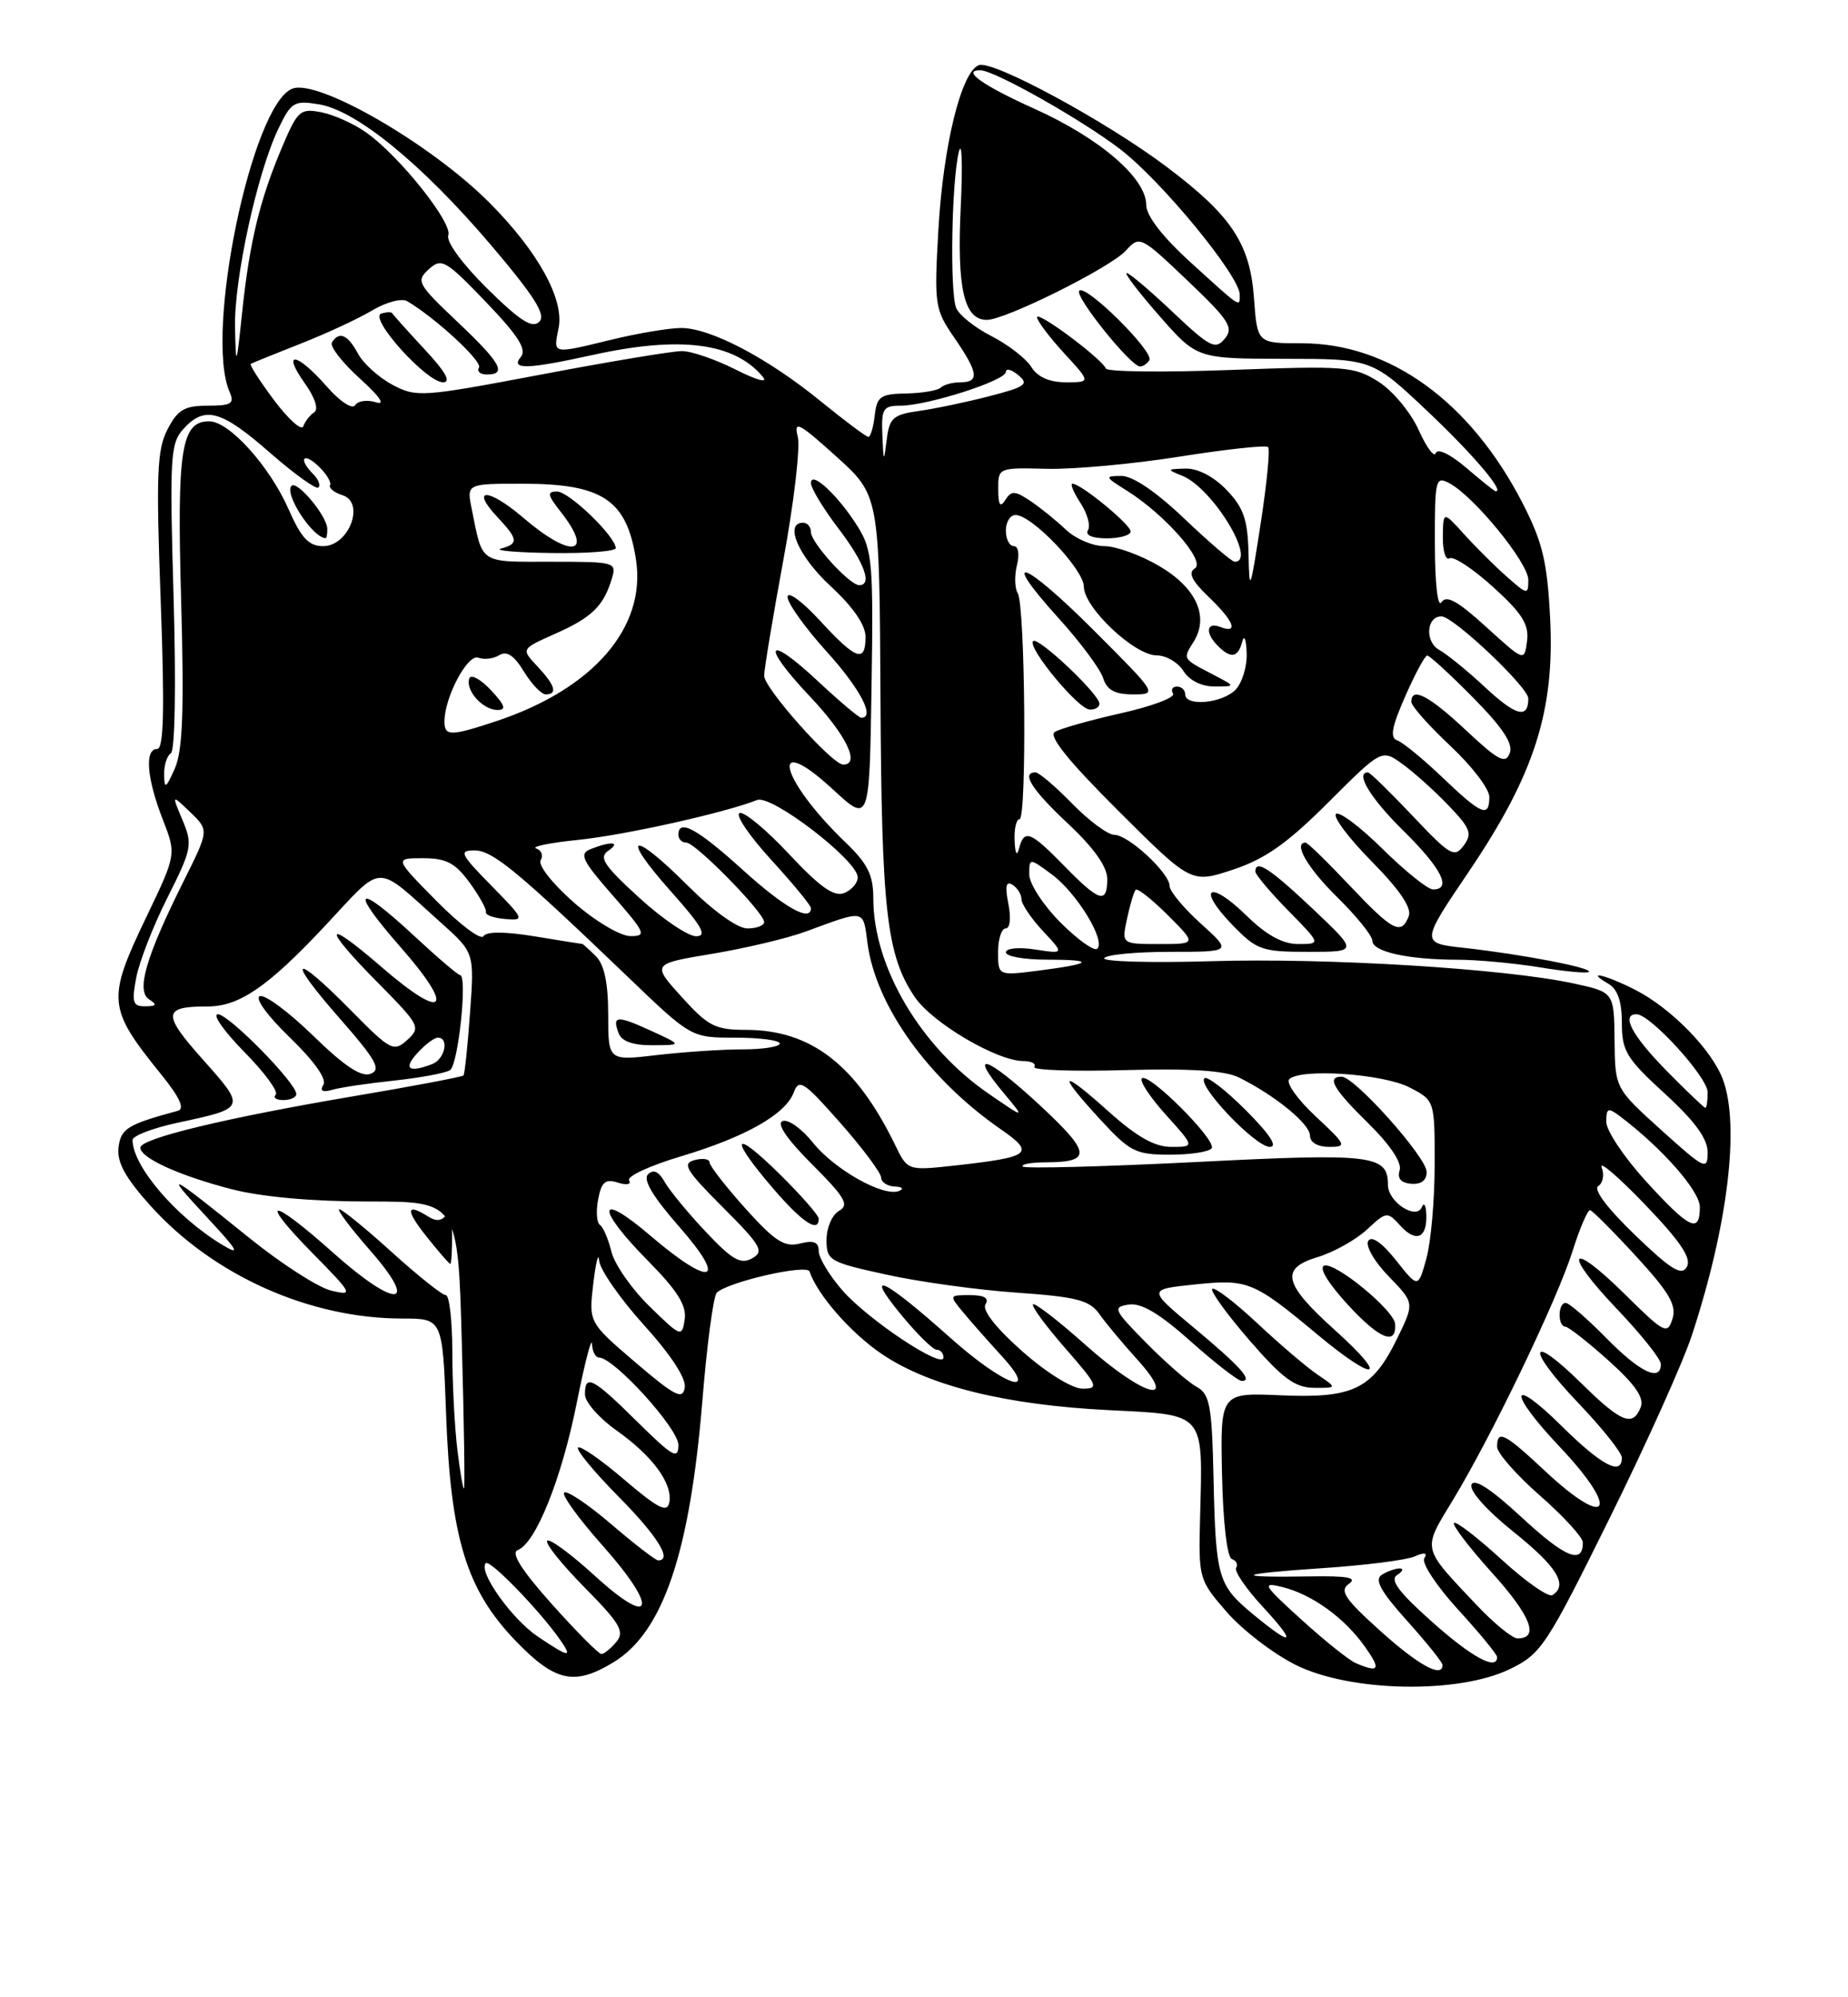 <?xml version="1.0" encoding="UTF-8" standalone="no"?>
<!DOCTYPE svg PUBLIC "-//W3C//DTD SVG 1.1//EN" "http://www.w3.org/Graphics/SVG/1.1/DTD/svg11.dtd" >
<svg xmlns="http://www.w3.org/2000/svg" xmlns:xlink="http://www.w3.org/1999/xlink" version="1.1" viewBox="0 0 237 256">
 <g >
 <path fill="currentColor"
d=" M 193.62 213.94 C 197.65 211.99 198.30 211.01 206.38 194.69 C 211.06 185.24 215.83 174.64 216.98 171.14 C 221.60 157.09 223.16 144.20 220.94 138.32 C 219.52 134.55 214.35 129.26 209.79 126.91 C 205.95 124.94 203.15 124.28 206.25 126.08 C 207.46 126.78 208.00 128.35 208.00 131.12 C 208.00 134.72 208.58 135.67 213.50 140.17 C 217.36 143.70 219.00 145.95 219.00 147.70 C 219.00 150.05 218.64 149.88 213.06 144.85 C 207.13 139.50 207.13 139.50 207.06 133.33 C 207.00 127.17 207.00 127.17 201.76 126.04 C 192.91 124.14 170.23 122.75 155.31 123.20 C 147.50 123.43 141.34 123.25 141.62 122.81 C 141.89 122.36 145.69 122.00 150.06 122.00 C 158.01 122.00 158.01 122.00 154.00 118.38 C 151.80 116.39 150.00 114.23 150.00 113.57 C 150.00 111.90 144.71 107.00 142.90 107.00 C 142.08 107.00 139.65 105.20 137.50 103.00 C 135.35 100.80 133.24 99.00 132.80 99.00 C 130.91 99.00 132.33 101.23 137.00 105.60 C 140.27 108.66 142.00 111.09 142.00 112.64 C 142.00 115.91 141.01 115.62 136.50 111.00 C 132.13 106.53 131.35 106.23 130.69 108.75 C 130.41 109.83 130.19 109.44 130.12 107.75 C 130.05 106.24 130.34 105.00 130.75 105.00 C 131.70 105.00 131.48 77.59 130.52 76.03 C 130.13 75.40 130.09 73.79 130.42 72.44 C 130.77 71.05 130.60 70.00 130.02 70.00 C 129.46 70.00 129.00 69.10 129.00 68.00 C 129.00 66.90 129.56 66.00 130.25 66.01 C 132.36 66.02 139.00 73.00 139.00 75.19 C 139.00 77.87 145.49 84.00 148.33 84.00 C 149.53 84.00 151.08 84.90 151.77 86.00 C 152.53 87.21 154.10 88.00 155.76 87.99 C 158.50 87.99 158.50 87.99 155.53 86.44 C 151.62 84.40 151.67 84.49 153.08 82.25 C 155.10 79.01 153.42 75.33 148.65 72.54 C 146.27 71.14 143.11 70.00 141.62 70.00 C 140.13 70.00 137.92 69.05 136.71 67.90 C 135.49 66.74 133.45 65.09 132.16 64.22 C 130.16 62.88 129.70 62.86 128.93 64.08 C 128.27 65.12 128.03 64.75 128.02 62.72 C 128.00 59.95 128.04 59.93 134.25 60.09 C 137.69 60.17 145.37 59.47 151.32 58.52 C 157.27 57.58 162.36 57.03 162.63 57.30 C 162.90 57.56 162.47 61.99 161.67 67.14 C 160.34 75.80 160.22 76.09 160.12 71.05 C 160.02 66.60 159.51 65.10 157.31 62.80 C 155.68 61.10 153.62 60.02 152.06 60.06 C 149.62 60.12 149.60 60.17 151.64 60.99 C 155.52 62.56 161.26 72.00 158.34 72.00 C 157.98 72.00 155.09 69.52 151.91 66.50 C 148.31 63.06 145.28 61.00 143.82 61.00 C 141.63 61.01 141.67 61.11 144.50 62.88 C 149.41 65.95 154.68 71.96 153.24 72.85 C 152.34 73.41 152.84 74.43 155.00 76.50 C 158.25 79.61 158.90 81.28 156.50 80.36 C 154.70 79.67 154.52 81.12 156.20 82.80 C 157.86 84.46 158.77 84.30 159.31 82.25 C 159.56 81.29 159.82 81.93 159.88 83.68 C 159.95 85.43 159.29 87.56 158.43 88.43 C 156.69 90.16 152.00 90.58 152.00 89.00 C 152.00 88.45 151.52 88.00 150.94 88.00 C 150.36 88.00 150.13 88.41 150.44 88.90 C 150.74 89.40 147.73 90.53 143.75 91.42 C 139.76 92.32 135.95 93.39 135.27 93.82 C 134.44 94.34 137.03 97.56 143.41 103.91 C 152.77 113.24 152.77 113.24 158.14 111.46 C 162.25 110.10 165.10 108.09 170.35 102.85 C 177.20 96.01 177.20 96.01 179.85 97.92 C 181.31 98.97 183.96 101.35 185.75 103.22 C 188.57 106.15 188.84 106.84 187.72 108.37 C 186.53 109.99 185.98 109.67 181.16 104.57 C 178.26 101.51 175.69 99.00 175.44 99.00 C 173.74 99.00 175.76 102.33 180.00 106.50 C 184.88 111.31 186.24 114.00 183.78 114.00 C 183.11 114.00 180.20 111.66 177.31 108.81 C 174.41 105.95 171.73 103.94 171.33 104.33 C 170.94 104.73 173.02 107.48 175.95 110.45 C 179.50 114.04 181.07 116.37 180.67 117.42 C 179.71 119.92 178.63 119.36 173.09 113.50 C 170.23 110.47 167.69 108.00 167.44 108.00 C 165.80 108.00 167.68 111.25 171.50 115.00 C 173.97 117.43 176.00 119.94 176.00 120.58 C 176.00 121.98 180.55 123.00 186.88 123.01 C 189.42 123.01 194.17 123.45 197.44 123.98 C 200.70 124.52 203.55 124.78 203.77 124.57 C 204.27 124.06 195.16 122.31 187.83 121.50 C 182.17 120.88 182.17 120.88 188.39 111.69 C 196.78 99.29 199.40 91.11 198.80 79.26 C 198.43 71.97 197.83 69.49 195.27 64.50 C 188.57 51.48 178.24 44.00 166.96 44.00 C 161.24 44.00 161.24 44.00 160.82 38.23 C 160.32 31.23 157.93 27.63 149.64 21.40 C 141.88 15.55 127.31 7.67 125.53 8.35 C 123.27 9.22 120.96 18.66 120.34 29.50 C 119.80 39.10 119.88 39.65 122.39 43.29 C 125.48 47.78 125.64 49.00 123.17 49.00 C 122.16 49.00 121.03 49.31 120.65 49.68 C 120.28 50.05 118.29 50.39 116.24 50.43 C 112.92 50.49 112.46 50.81 112.18 53.25 C 112.01 54.76 111.64 56.00 111.37 56.00 C 111.09 56.00 108.34 53.94 105.24 51.42 C 98.39 45.84 91.02 41.99 87.28 42.04 C 85.75 42.06 81.80 42.72 78.50 43.52 C 70.69 45.41 70.96 45.46 71.64 42.04 C 72.38 38.37 69.01 32.26 62.81 26.02 C 55.36 18.52 40.81 10.09 37.50 11.36 C 32.29 13.36 26.18 42.82 29.45 50.25 C 30.10 51.73 29.67 52.00 26.63 52.00 C 23.65 52.00 22.79 52.51 21.48 55.04 C 20.13 57.64 20.01 60.82 20.61 77.04 C 21.12 91.08 21.00 96.00 20.15 96.00 C 18.52 96.00 18.82 99.75 20.86 105.00 C 22.62 109.50 22.62 109.50 18.81 117.45 C 13.67 128.16 13.77 129.18 20.70 137.75 C 23.04 140.64 23.72 142.12 22.82 142.37 C 16.30 144.14 15.49 144.65 15.20 147.10 C 14.98 148.98 16.09 150.99 19.34 154.59 C 27.38 163.49 39.72 169.00 51.59 169.00 C 56.76 169.00 56.76 169.00 57.21 181.25 C 57.78 197.09 59.82 203.75 66.07 210.25 C 71.18 215.57 73.66 216.12 78.71 213.04 C 85.04 209.17 88.48 199.03 90.08 179.50 C 90.66 172.35 91.49 166.14 91.92 165.70 C 93.27 164.32 103.48 161.98 103.82 162.97 C 104.85 166.00 109.17 170.92 113.17 173.60 C 119.22 177.67 129.02 180.08 142.18 180.74 C 154.68 181.37 154.26 180.89 153.91 194.38 C 153.70 202.34 153.74 202.49 157.33 206.62 C 159.33 208.92 163.32 211.98 166.18 213.40 C 173.16 216.88 186.99 217.15 193.62 213.94 Z  M 168.37 116.50 C 162.86 111.30 161.00 110.09 161.00 111.71 C 161.00 112.10 162.89 114.35 165.21 116.71 C 169.42 121.00 169.42 121.00 166.50 121.00 C 164.49 121.00 162.41 119.86 159.81 117.31 C 155.07 112.69 153.43 113.78 158.01 118.51 C 161.18 121.78 161.80 122.00 167.79 122.00 C 174.18 122.00 174.18 122.00 168.37 116.50 Z  M 141.00 90.20 C 141.00 88.99 133.12 81.55 132.49 82.17 C 131.71 82.96 138.26 90.89 139.75 90.95 C 140.44 90.98 141.00 90.64 141.00 90.20 Z  M 140.28 80.80 C 131.21 71.72 127.98 70.65 135.83 79.31 C 138.56 82.33 141.10 85.75 141.47 86.90 C 141.96 88.45 142.96 89.00 145.31 89.00 C 148.47 89.00 148.44 88.96 140.28 80.80 Z  M 145.00 68.12 C 145.00 67.23 138.63 62.00 137.54 62.00 C 137.22 62.00 137.68 63.11 138.56 64.46 C 139.45 65.81 139.88 67.38 139.53 67.96 C 139.13 68.59 140.07 69.00 141.94 69.00 C 143.62 69.00 145.00 68.60 145.00 68.12 Z  M 173.90 213.18 C 173.02 212.81 169.87 210.29 166.90 207.59 C 161.97 203.12 161.76 202.75 164.44 203.41 C 168.25 204.35 172.38 207.32 175.03 211.04 C 177.14 214.00 176.90 214.45 173.90 213.18 Z  M 177.00 209.02 C 172.43 204.91 171.75 203.88 173.00 203.00 C 174.12 202.21 172.84 201.97 168.00 202.05 C 157.83 202.22 158.53 201.73 169.50 201.00 C 175.00 200.64 180.36 199.96 181.41 199.50 C 182.71 198.93 183.11 199.01 182.66 199.74 C 182.29 200.34 184.24 203.29 186.99 206.30 C 189.75 209.32 192.00 212.05 192.00 212.39 C 192.00 214.18 188.76 212.43 183.63 207.85 C 179.37 204.06 178.20 202.49 179.18 201.87 C 179.90 201.41 180.05 201.03 179.50 201.03 C 178.95 201.03 177.92 201.40 177.20 201.85 C 176.24 202.47 177.07 203.98 180.45 207.74 C 182.95 210.52 185.00 213.07 185.00 213.40 C 185.00 215.14 181.91 213.44 177.00 209.02 Z  M 68.95 209.75 C 65.61 207.49 61.28 201.39 62.30 200.36 C 62.82 199.84 69.11 206.31 71.81 210.14 C 73.50 212.55 73.01 212.48 68.95 209.75 Z  M 70.77 205.60 C 66.86 201.22 65.48 199.03 66.40 198.68 C 68.71 197.79 72.02 189.55 73.96 179.84 C 74.99 174.70 75.87 171.29 75.92 172.25 C 75.96 173.21 76.37 174.00 76.82 174.00 C 78.73 174.00 87.00 183.09 87.00 185.20 C 87.00 187.13 86.29 186.73 81.72 182.22 C 76.02 176.58 74.99 176.05 75.02 178.75 C 75.03 179.71 76.85 181.78 79.06 183.34 C 83.71 186.63 86.31 190.18 85.83 192.60 C 85.57 193.94 84.38 193.33 80.07 189.66 C 77.09 187.11 74.41 185.25 74.13 185.54 C 73.85 185.82 76.18 188.64 79.31 191.81 C 84.31 196.86 86.27 200.00 84.41 200.00 C 84.08 200.00 81.37 197.91 78.39 195.36 C 75.40 192.80 72.68 190.98 72.35 191.31 C 72.03 191.64 74.25 194.70 77.29 198.11 C 84.51 206.22 83.81 208.85 76.27 201.96 C 73.23 199.19 70.49 197.17 70.18 197.48 C 69.87 197.79 72.03 200.49 74.97 203.47 C 79.54 208.09 80.14 209.13 79.04 210.45 C 78.33 211.30 77.47 212.00 77.13 212.00 C 76.78 212.00 73.92 209.12 70.77 205.60 Z  M 160.79 206.98 C 156.17 203.17 155.92 202.30 155.63 189.40 C 155.42 180.07 155.15 178.67 153.44 177.74 C 152.37 177.15 149.47 174.62 147.00 172.12 C 142.81 167.87 142.65 167.53 144.76 167.21 C 146.35 166.96 148.70 168.35 152.71 171.93 C 155.84 174.72 158.79 177.00 159.26 177.00 C 160.75 177.00 159.03 175.10 153.03 170.11 C 147.21 165.26 147.21 165.26 153.18 164.64 C 160.05 163.92 160.73 164.20 169.04 171.12 C 176.47 177.30 178.26 176.84 171.26 170.54 C 164.60 164.56 164.12 162.58 168.97 161.13 C 171.02 160.51 173.86 158.93 175.29 157.61 C 177.81 155.27 177.92 155.26 179.57 157.08 C 181.59 159.31 183.03 158.72 182.92 155.69 C 182.88 154.49 182.62 154.05 182.35 154.71 C 181.65 156.44 178.00 154.06 178.00 151.88 C 178.00 148.02 176.06 147.79 153.40 148.94 C 141.47 149.54 131.47 149.80 131.18 149.52 C 130.90 149.23 132.20 148.99 134.08 148.98 C 140.08 148.96 139.96 147.79 133.30 141.61 C 126.55 135.36 124.06 134.53 128.71 140.08 C 131.50 143.42 131.50 143.42 126.83 140.21 C 118.08 134.22 112.00 123.94 112.00 115.16 C 112.00 112.14 111.28 110.70 108.41 107.95 C 99.96 99.82 98.48 93.50 106.84 101.20 C 111.50 105.50 111.50 105.50 111.77 88.16 C 112.02 72.31 111.88 70.54 110.06 67.59 C 107.58 63.59 104.00 60.23 104.00 61.91 C 104.00 62.57 105.58 65.18 107.50 67.70 C 110.85 72.09 111.92 75.00 110.19 75.00 C 108.95 75.00 104.00 69.55 104.00 68.20 C 104.00 67.54 103.55 67.00 103.00 67.00 C 100.53 67.00 102.40 71.32 106.50 75.11 C 109.40 77.78 111.00 80.10 111.00 81.63 C 111.00 85.02 109.80 84.60 105.13 79.52 C 102.86 77.06 101.00 75.70 101.00 76.51 C 101.00 77.32 103.25 80.46 106.00 83.50 C 110.32 88.27 112.28 92.00 110.46 92.00 C 110.16 92.00 107.68 89.91 104.94 87.35 C 98.26 81.10 97.49 82.52 103.89 89.29 C 108.52 94.19 110.38 98.00 108.14 98.00 C 106.72 98.00 98.00 88.21 98.00 86.61 C 98.00 85.80 99.11 79.13 100.46 71.79 C 101.82 64.45 102.65 57.33 102.31 55.97 C 101.77 53.83 102.44 54.17 107.24 58.50 C 112.78 63.50 112.78 63.50 112.92 89.50 C 113.06 116.78 113.70 122.41 117.30 127.77 C 119.53 131.09 127.86 136.00 131.26 136.00 C 132.28 136.00 132.91 136.34 132.65 136.75 C 132.40 137.16 137.61 137.35 144.25 137.16 C 152.67 136.93 157.09 137.21 158.90 138.11 C 163.52 140.40 168.00 144.06 168.00 145.55 C 168.00 146.42 168.98 147.00 170.46 147.00 C 172.78 147.00 172.68 146.77 168.72 143.08 C 166.40 140.92 164.89 138.78 165.34 138.33 C 166.78 136.90 177.37 137.62 180.77 139.38 C 184.00 141.05 184.00 141.05 183.99 149.28 C 183.99 153.80 183.51 159.21 182.93 161.31 C 181.87 165.12 181.87 165.12 179.02 161.52 C 177.22 159.26 175.90 158.35 175.47 159.05 C 175.09 159.67 176.26 161.71 178.09 163.59 C 181.40 167.00 181.40 167.00 179.23 171.46 C 176.03 178.05 173.59 179.25 164.28 178.84 C 156.50 178.50 156.50 178.50 156.72 188.99 C 156.85 195.13 157.37 199.62 157.98 199.83 C 158.55 200.02 158.80 200.52 158.53 200.95 C 158.27 201.37 159.77 203.59 161.87 205.86 C 166.38 210.74 165.92 211.21 160.79 206.98 Z  M 169.00 176.21 C 167.62 175.28 164.13 172.31 161.24 169.60 C 158.35 166.90 155.75 164.92 155.47 165.20 C 155.19 165.47 157.34 168.44 160.23 171.78 C 164.47 176.67 166.08 177.86 168.50 177.88 C 171.50 177.90 171.50 177.90 169.00 176.21 Z  M 178.92 169.69 C 178.79 167.94 171.26 161.75 169.83 162.22 C 169.10 162.47 170.33 164.49 172.92 167.30 C 176.93 171.65 179.12 172.52 178.92 169.69 Z  M 182.96 150.19 C 182.92 148.29 173.72 138.00 172.06 138.00 C 170.09 138.00 170.98 139.57 175.50 144.00 C 178.28 146.73 179.81 149.02 179.50 150.00 C 179.17 151.05 179.67 151.62 181.00 151.73 C 182.28 151.82 182.99 151.27 182.96 150.19 Z  M 155.40 147.17 C 156.03 146.14 147.28 137.39 146.44 138.22 C 146.11 138.55 147.51 140.66 149.54 142.91 C 153.23 147.00 153.23 147.00 150.22 147.00 C 148.06 147.00 145.79 145.71 142.11 142.41 C 135.94 136.87 135.48 137.39 141.13 143.52 C 144.92 147.63 145.65 148.00 150.07 148.00 C 152.72 148.00 155.11 147.62 155.40 147.17 Z  M 159.77 142.30 C 157.19 139.71 154.79 137.87 154.46 138.21 C 153.52 139.15 161.01 147.00 162.85 147.00 C 163.91 147.00 162.84 145.37 159.77 142.30 Z  M 189.40 205.75 C 182.26 198.19 182.39 198.76 186.32 192.28 C 191.33 184.02 199.71 166.60 201.68 160.34 C 202.61 157.40 203.62 155.05 203.93 155.11 C 204.24 155.18 206.90 157.84 209.84 161.04 C 214.09 165.67 215.04 167.30 214.49 169.04 C 213.84 171.09 213.45 170.89 208.42 165.92 C 201.19 158.78 200.30 160.37 207.38 167.79 C 210.47 171.03 213.00 174.20 213.00 174.84 C 213.00 177.18 210.31 175.89 206.00 171.50 C 203.57 169.03 201.23 167.00 200.79 167.00 C 199.78 167.00 199.74 169.98 200.75 170.04 C 201.16 170.07 203.65 172.02 206.28 174.38 C 209.66 177.40 210.88 179.16 210.43 180.33 C 209.42 182.95 207.93 182.35 202.81 177.31 C 196.01 170.62 195.65 172.74 202.38 179.79 C 205.47 183.03 208.00 186.20 208.00 186.84 C 208.00 189.21 205.41 187.85 200.28 182.78 C 193.57 176.16 193.33 178.36 200.00 185.41 C 207.87 193.73 206.34 196.21 198.10 188.50 C 192.94 183.67 192.00 183.20 192.00 185.44 C 192.00 186.23 194.47 189.04 197.49 191.69 C 200.51 194.33 202.98 197.04 202.99 197.69 C 203.02 200.58 200.73 199.65 195.18 194.51 C 191.22 190.84 189.05 189.43 188.71 190.30 C 188.42 191.07 190.67 193.59 194.10 196.34 C 199.69 200.81 201.14 203.17 199.09 204.45 C 198.58 204.76 195.64 202.70 192.55 199.87 C 189.46 197.05 186.72 194.94 186.47 195.20 C 186.21 195.45 188.41 198.33 191.34 201.58 C 196.34 207.12 197.46 210.00 194.62 210.00 C 193.96 210.00 191.61 208.09 189.40 205.75 Z  M 58.65 185.77 C 58.30 182.87 58.01 177.24 58.01 173.25 C 58.00 169.26 57.63 166.00 57.17 166.00 C 56.71 166.00 53.61 163.53 50.26 160.50 C 46.92 157.47 43.88 155.00 43.52 155.00 C 43.15 155.00 44.92 157.36 47.45 160.25 C 53.88 167.58 50.84 167.80 42.74 160.58 C 34.68 153.39 32.98 153.38 40.03 160.57 C 45.25 165.87 45.36 166.10 42.50 165.43 C 40.85 165.05 36.12 162.01 32.00 158.69 C 21.48 150.20 20.83 149.88 26.50 155.98 C 30.55 160.33 30.93 161.01 28.50 159.55 C 22.58 155.98 17.00 149.46 17.00 146.12 C 17.00 145.58 19.59 144.59 22.75 143.91 C 31.58 142.02 31.57 142.04 26.02 135.81 C 20.78 129.93 20.86 129.00 26.63 129.00 C 30.68 129.00 34.33 126.50 41.61 118.75 C 49.35 110.49 47.92 110.54 56.59 118.30 C 60.84 122.11 60.84 122.11 60.28 129.80 C 59.98 134.04 59.60 137.65 59.44 137.84 C 59.29 138.02 52.93 139.23 45.32 140.51 C 28.88 143.30 18.00 145.92 18.00 147.10 C 18.00 148.41 22.97 150.68 29.69 152.42 C 33.53 153.41 40.04 154.00 47.26 154.00 C 58.73 154.00 58.73 154.00 59.23 172.25 C 59.51 182.29 59.63 190.62 59.51 190.77 C 59.39 190.93 59.00 188.68 58.65 185.77 Z  M 57.98 158.25 C 57.98 156.15 57.63 155.03 57.21 155.70 C 56.71 156.49 55.95 156.58 54.97 155.96 C 52.06 154.12 51.96 155.06 54.71 158.50 C 56.24 160.42 57.61 162.00 57.75 162.00 C 57.89 162.00 57.99 160.31 57.98 158.25 Z  M 38.00 140.23 C 38.00 138.81 29.34 130.00 27.95 130.00 C 27.19 130.00 28.71 132.16 31.31 134.81 C 33.92 137.45 35.74 139.93 35.36 140.31 C 34.98 140.69 35.42 141.00 36.33 141.00 C 37.25 141.00 38.00 140.65 38.00 140.23 Z  M 50.57 138.50 C 53.90 138.14 57.12 137.54 57.71 137.17 C 58.77 136.51 59.98 125.01 59.00 124.98 C 58.73 124.97 56.09 122.72 53.14 119.98 C 45.63 112.99 44.68 113.78 51.40 121.43 C 58.47 129.48 57.05 130.97 48.97 123.98 C 41.47 117.48 41.22 118.65 48.53 126.03 C 53.84 131.40 53.99 131.70 52.23 133.29 C 50.49 134.87 50.10 134.67 44.98 129.48 C 37.53 121.93 36.59 122.59 43.53 130.49 C 48.24 135.86 48.93 137.09 47.53 137.63 C 46.33 138.09 44.18 136.66 40.17 132.76 C 37.05 129.72 33.97 127.43 33.32 127.68 C 32.64 127.93 34.31 130.22 37.17 132.98 C 40.25 135.95 41.93 138.30 41.48 139.03 C 40.98 139.84 41.35 140.04 42.62 139.68 C 43.66 139.38 47.23 138.85 50.57 138.50 Z  M 81.50 174.63 C 75.50 169.50 75.50 169.50 76.09 164.50 C 76.42 161.75 76.76 160.44 76.84 161.58 C 76.93 162.72 79.51 166.43 82.57 169.82 C 86.05 173.66 88.02 176.68 87.82 177.86 C 87.55 179.46 86.56 178.95 81.50 174.63 Z  M 131.08 173.18 C 127.72 170.21 125.93 167.92 126.38 167.19 C 126.88 166.38 126.24 166.00 124.40 166.00 C 121.70 166.00 121.70 166.01 123.56 168.25 C 124.59 169.49 126.78 171.96 128.42 173.75 C 133.51 179.31 128.80 177.65 121.82 171.42 C 113.34 163.86 110.72 162.60 115.45 168.37 C 117.53 170.92 119.64 173.00 120.12 173.00 C 120.60 173.00 121.00 173.45 121.00 173.99 C 121.00 175.58 111.41 169.23 108.06 165.42 C 106.38 163.50 105.00 161.22 105.00 160.36 C 105.00 159.19 104.37 158.94 102.59 159.39 C 100.60 159.89 99.38 159.10 95.59 154.89 C 93.07 152.08 91.00 149.42 91.00 148.99 C 91.00 148.55 90.13 148.41 89.08 148.69 C 87.43 149.12 87.96 150.00 92.70 154.74 C 97.63 159.67 98.04 160.40 96.45 161.29 C 94.99 162.10 93.90 161.48 90.52 157.89 C 88.24 155.48 85.87 152.60 85.25 151.50 C 84.49 150.15 83.79 149.83 83.11 150.51 C 82.42 151.19 83.72 153.38 87.13 157.26 C 93.41 164.42 91.25 165.07 83.41 158.38 C 76.57 152.53 76.34 154.76 83.09 161.59 C 86.89 165.44 88.08 167.34 87.81 169.12 C 87.46 171.43 87.33 171.38 83.29 167.43 C 81.00 165.20 78.81 162.05 78.41 160.43 C 78.02 158.82 77.35 157.27 76.94 157.00 C 76.52 156.72 76.42 155.25 76.71 153.72 C 77.14 151.48 77.63 151.07 79.25 151.58 C 80.37 151.94 81.00 151.81 80.68 151.29 C 80.37 150.78 83.35 149.40 87.30 148.22 C 95.65 145.72 100.76 142.82 101.81 139.99 C 102.46 138.21 103.13 138.66 107.77 143.93 C 110.65 147.19 113.00 150.35 113.00 150.93 C 113.00 151.52 113.79 152.04 114.75 152.08 C 115.72 152.12 115.96 152.38 115.30 152.65 C 113.31 153.45 107.03 149.92 104.25 146.45 C 102.82 144.66 101.08 143.42 100.37 143.69 C 99.55 144.00 100.90 145.99 104.15 149.24 C 108.39 153.48 108.95 154.45 107.60 155.20 C 106.72 155.70 106.00 157.36 106.00 158.90 C 106.00 161.57 106.34 161.77 113.62 163.36 C 117.80 164.29 125.34 165.33 130.37 165.68 C 138.07 166.22 139.73 166.65 140.98 168.41 C 141.79 169.56 143.98 172.19 145.85 174.25 C 151.34 180.33 146.64 179.01 139.20 172.37 C 135.74 169.29 132.72 166.95 132.48 167.18 C 132.25 167.41 134.11 169.94 136.61 172.80 C 140.81 177.60 140.98 178.00 138.83 177.99 C 137.48 177.98 134.22 175.96 131.08 173.18 Z  M 105.00 156.21 C 105.00 155.78 102.75 153.21 100.00 150.50 C 93.98 144.57 93.42 145.64 99.08 152.25 C 102.87 156.67 105.00 158.09 105.00 156.21 Z  M 209.68 158.29 C 206.14 154.88 204.30 152.44 204.97 152.02 C 205.57 151.65 205.77 150.57 205.41 149.63 C 205.05 148.69 207.55 150.83 210.97 154.39 C 215.52 159.13 216.95 161.26 216.34 162.37 C 215.66 163.58 214.34 162.77 209.68 158.29 Z  M 211.10 151.42 C 208.30 148.35 206.00 144.92 206.00 143.80 C 206.00 142.02 206.22 141.92 207.75 143.07 C 213.14 147.13 218.00 152.65 218.00 154.71 C 218.00 158.16 216.69 157.54 211.10 151.42 Z  M 114.81 146.78 C 109.80 136.47 104.00 132.00 95.65 132.00 C 91.73 132.00 90.81 131.53 87.41 127.77 C 83.59 123.54 83.59 123.54 91.35 122.25 C 95.61 121.54 100.99 120.26 103.30 119.41 C 111.06 116.56 110.67 116.49 111.26 120.94 C 112.34 128.93 119.05 138.30 128.32 144.72 C 132.82 147.84 132.25 148.30 122.45 149.39 C 116.40 150.05 116.40 150.05 114.81 146.78 Z  M 213.71 137.22 C 209.30 132.73 207.85 130.00 209.88 130.00 C 211.65 130.00 219.00 138.06 219.00 140.00 C 219.00 141.10 218.87 142.00 218.71 142.00 C 218.55 142.00 216.30 139.85 213.71 137.22 Z  M 78.00 130.06 C 78.00 126.01 77.50 123.65 76.43 122.57 C 75.56 121.71 74.78 121.00 74.68 120.99 C 74.58 120.99 71.82 120.55 68.55 120.01 C 64.72 119.39 62.38 119.38 62.00 120.00 C 61.67 120.53 58.96 118.50 55.98 115.48 C 50.57 110.00 50.57 110.00 54.25 110.00 C 57.23 110.00 58.38 110.60 60.22 113.12 C 61.47 114.84 62.42 116.54 62.32 116.91 C 62.22 117.28 63.33 117.67 64.79 117.79 C 67.33 118.01 67.27 117.85 63.01 113.51 C 59.03 109.46 58.81 109.00 60.85 109.00 C 63.17 109.00 66.32 111.60 80.56 125.25 C 88.64 133.00 88.64 133.00 94.32 133.00 C 97.44 133.00 100.00 133.34 100.00 133.75 C 100.00 134.16 97.86 134.50 95.25 134.50 C 92.64 134.50 87.69 134.83 84.25 135.23 C 78.00 135.97 78.00 135.97 78.00 130.06 Z  M 83.50 132.12 C 79.10 130.10 78.46 130.16 79.35 132.46 C 79.74 133.48 81.21 133.99 83.72 133.97 C 87.50 133.95 87.50 133.95 83.50 132.12 Z  M 17.47 125.32 C 17.85 123.29 19.65 118.66 21.48 115.04 C 24.61 108.82 24.72 108.25 23.41 105.12 C 22.01 101.80 22.01 101.80 24.41 104.11 C 26.81 106.42 26.81 106.42 23.54 112.96 C 18.71 122.63 17.43 127.03 19.13 128.10 C 20.19 128.77 20.07 128.97 18.64 128.98 C 17.03 129.00 16.87 128.49 17.47 125.32 Z  M 128.00 122.03 C 128.00 120.37 128.44 119.00 128.97 119.00 C 129.54 119.00 129.68 117.66 129.32 115.84 C 128.87 113.59 129.02 112.89 129.84 113.40 C 130.48 113.80 131.00 114.63 131.00 115.25 C 131.00 115.88 132.24 117.71 133.75 119.33 C 136.50 122.27 136.50 122.27 132.75 121.70 C 130.68 121.38 129.00 121.54 129.00 122.06 C 129.00 122.58 131.32 123.00 134.17 123.00 C 140.52 123.00 140.19 123.51 133.25 124.40 C 128.00 125.07 128.00 125.07 128.00 122.03 Z  M 136.02 118.26 C 133.81 116.05 132.00 113.27 132.00 112.09 C 132.00 109.94 132.00 109.94 134.91 112.09 C 138.09 114.45 141.81 120.52 140.73 121.60 C 140.36 121.98 138.24 120.47 136.02 118.26 Z  M 144.54 117.75 C 144.92 115.96 145.42 114.30 145.65 114.05 C 145.88 113.80 147.73 115.27 149.77 117.30 C 153.47 121.00 153.47 121.00 148.65 121.00 C 143.84 121.00 143.84 121.00 144.54 117.75 Z  M 73.58 115.66 C 70.85 113.26 68.96 110.87 69.34 110.26 C 69.71 109.66 69.45 108.98 68.76 108.75 C 68.07 108.52 70.50 108.02 74.16 107.65 C 80.16 107.03 92.96 104.18 97.10 102.54 C 98.94 101.80 110.00 110.30 110.00 112.45 C 110.00 113.18 109.21 114.09 108.25 114.47 C 106.95 114.97 105.13 113.68 101.22 109.50 C 98.32 106.39 95.46 104.01 94.86 104.21 C 94.25 104.42 96.07 107.10 98.88 110.18 C 101.70 113.26 104.00 116.05 104.00 116.39 C 104.00 118.24 100.63 116.36 95.26 111.50 C 89.40 106.20 87.00 104.89 87.00 107.00 C 87.00 107.55 87.46 108.00 88.02 108.00 C 89.20 108.00 98.00 116.97 98.00 118.18 C 98.00 118.63 97.03 119.00 95.85 119.00 C 94.57 119.00 91.45 116.75 88.17 113.48 C 80.98 106.29 79.44 106.85 86.05 114.26 C 90.05 118.75 90.75 120.00 89.27 120.00 C 88.23 120.00 84.93 117.77 81.94 115.03 C 77.46 110.94 76.76 109.89 78.00 109.05 C 79.69 107.90 78.41 107.78 75.75 108.83 C 74.24 109.43 74.63 110.26 78.57 114.76 C 82.80 119.59 82.97 120.00 80.83 119.98 C 79.53 119.97 76.31 118.05 73.58 115.66 Z  M 184.98 99.64 C 182.49 97.26 179.88 95.13 179.18 94.89 C 178.23 94.58 178.49 93.16 180.21 89.26 C 181.47 86.39 182.74 84.04 183.03 84.02 C 183.33 84.01 185.98 86.44 188.92 89.42 C 192.72 93.27 194.09 95.33 193.62 96.54 C 193.08 97.97 192.16 97.49 188.03 93.62 C 183.24 89.14 181.00 87.98 181.00 89.96 C 181.00 90.49 183.25 93.02 186.00 95.60 C 188.75 98.17 191.00 101.11 191.00 102.14 C 191.00 104.86 190.02 104.45 184.98 99.64 Z  M 21.05 99.31 C 21.02 98.10 21.41 96.86 21.91 96.55 C 22.45 96.22 22.59 87.85 22.26 76.49 C 21.74 58.62 21.85 56.83 23.50 55.00 C 26.25 51.97 28.35 52.54 34.60 58.01 C 37.75 60.76 40.56 62.78 40.84 62.49 C 41.13 62.20 40.83 61.43 40.18 60.78 C 38.23 58.83 38.85 57.86 40.84 59.75 C 41.85 60.71 42.52 61.81 42.33 62.18 C 42.13 62.55 42.85 63.13 43.92 63.47 C 46.87 64.41 44.75 70.00 41.45 70.00 C 39.60 70.00 38.64 68.98 37.00 65.25 C 34.56 59.73 29.39 54.00 26.84 54.00 C 23.24 54.00 22.68 57.53 23.23 76.96 C 23.62 91.12 23.43 96.21 22.42 98.50 C 21.28 101.07 21.08 101.18 21.05 99.31 Z  M 41.97 67.75 C 41.92 66.12 38.11 61.55 37.39 62.27 C 36.40 63.26 40.05 68.88 41.75 68.98 C 41.89 68.99 41.99 68.44 41.97 67.75 Z  M 57.00 92.47 C 57.00 89.38 59.97 83.78 61.34 84.30 C 62.08 84.58 63.29 84.44 64.04 83.97 C 64.99 83.39 65.94 84.02 67.19 86.07 C 68.17 87.68 69.43 89.00 69.99 89.00 C 71.55 89.00 71.20 87.84 68.91 85.40 C 66.82 83.18 66.82 83.18 71.16 81.25 C 75.88 79.16 77.38 77.71 78.44 74.25 C 79.12 72.04 78.99 72.00 70.63 72.00 C 61.39 72.00 61.93 72.36 60.50 65.25 C 59.84 62.00 59.84 62.00 66.99 62.00 C 77.29 62.00 80.37 64.06 81.56 71.71 C 82.91 80.40 76.12 88.27 63.72 92.41 C 57.78 94.38 57.00 94.39 57.00 92.47 Z  M 62.94 88.44 C 61.62 87.03 60.38 86.37 60.18 86.97 C 59.67 88.49 61.92 91.00 63.80 91.00 C 64.98 91.00 64.77 90.39 62.94 88.44 Z  M 78.97 70.25 C 78.91 68.72 72.97 63.00 71.44 63.00 C 70.12 63.00 70.20 63.43 71.93 65.63 C 76.26 71.15 73.25 71.62 67.13 66.38 C 62.62 62.51 60.21 62.47 63.83 66.32 C 66.46 69.11 66.52 69.72 64.25 70.31 C 63.29 70.56 66.21 70.82 70.75 70.88 C 75.29 70.95 78.99 70.66 78.97 70.25 Z  M 190.46 88.09 C 188.26 86.04 185.61 83.88 184.58 83.30 C 182.71 82.26 182.92 79.00 184.86 79.00 C 186.39 79.00 196.00 88.08 196.00 89.53 C 196.00 92.19 194.41 91.77 190.46 88.09 Z  M 190.59 80.35 C 186.93 77.02 185.48 76.22 184.86 77.20 C 184.38 77.94 184.02 74.74 184.02 69.71 C 184.00 61.39 184.10 60.98 185.90 61.95 C 189.05 63.63 196.00 72.14 196.00 74.32 C 196.00 76.27 195.89 76.25 193.25 73.92 C 191.74 72.59 189.28 70.15 187.79 68.50 C 185.08 65.50 185.08 65.50 185.04 68.81 C 185.02 70.63 185.41 71.87 185.90 71.56 C 186.40 71.25 188.92 72.91 191.50 75.25 C 195.22 78.62 196.11 80.05 195.84 82.15 C 195.50 84.81 195.50 84.81 190.59 80.35 Z  M 188.01 59.93 C 186.00 58.22 184.36 57.43 184.14 58.07 C 183.94 58.69 182.95 57.36 181.94 55.12 C 180.93 52.87 178.63 50.10 176.81 48.94 C 173.69 46.96 172.58 46.87 157.83 47.42 C 149.22 47.74 142.02 47.66 141.83 47.24 C 141.26 45.94 133.00 39.79 133.00 40.67 C 133.01 41.12 134.56 43.19 136.45 45.25 C 139.90 49.00 139.90 49.00 136.69 49.00 C 134.58 49.00 133.06 48.33 132.25 47.02 C 131.57 45.94 129.27 44.16 127.13 43.07 C 124.99 41.98 122.97 40.35 122.62 39.46 C 121.80 37.32 122.04 23.32 122.96 19.50 C 123.36 17.85 123.47 21.03 123.21 26.56 C 122.71 37.00 123.64 41.00 126.56 41.00 C 128.95 41.00 142.43 34.29 144.39 32.12 C 146.15 30.18 146.27 30.23 152.30 35.97 C 157.65 41.06 158.25 42.00 157.07 43.41 C 155.87 44.87 155.18 44.51 150.42 40.02 C 147.51 37.26 144.84 35.00 144.50 35.00 C 144.15 35.00 146.04 37.47 148.69 40.49 C 153.50 45.97 153.50 45.97 164.73 45.99 C 175.96 46.00 175.96 46.00 183.04 52.68 C 188.88 58.18 193.10 63.15 191.79 62.96 C 191.63 62.94 189.93 61.58 188.01 59.93 Z  M 147.40 46.17 C 148.05 45.11 139.26 36.40 138.41 37.26 C 137.75 37.92 144.96 46.91 146.19 46.97 C 146.57 46.99 147.11 46.62 147.40 46.17 Z  M 113.16 55.75 C 113.02 52.39 113.26 52.00 115.46 52.00 C 118.92 52.00 129.00 48.78 129.00 47.67 C 129.00 47.17 129.72 47.35 130.60 48.09 C 132.00 49.24 131.52 49.59 126.85 50.79 C 123.91 51.55 119.84 52.40 117.81 52.68 C 114.55 53.14 114.06 53.57 113.72 56.35 C 113.34 59.33 113.31 59.30 113.16 55.75 Z  M 35.16 51.31 C 33.32 48.85 31.97 46.75 32.16 46.64 C 32.35 46.52 35.20 45.37 38.50 44.07 C 41.80 42.78 45.95 40.85 47.73 39.79 C 49.53 38.72 51.53 38.19 52.23 38.61 C 55.87 40.76 61.91 46.34 61.43 47.11 C 61.13 47.60 61.58 48.00 62.44 48.00 C 65.07 48.00 64.22 46.50 58.61 41.20 C 53.54 36.40 53.33 36.01 54.99 34.51 C 56.63 33.03 57.14 33.32 62.30 38.69 C 66.44 43.00 67.59 44.79 66.80 45.74 C 65.42 47.41 67.59 47.35 76.00 45.50 C 87.26 43.02 94.19 43.91 97.84 48.31 C 98.53 49.14 97.06 48.74 94.35 47.37 C 91.77 46.07 88.67 45.00 87.46 45.00 C 86.25 45.00 78.11 46.35 69.38 48.01 C 54.11 50.90 53.38 50.95 50.32 49.31 C 48.57 48.38 46.58 46.58 45.90 45.31 C 44.60 42.88 43.49 42.41 42.57 43.89 C 42.26 44.38 43.87 46.45 46.13 48.50 C 48.73 50.85 49.49 51.97 48.20 51.56 C 47.08 51.21 45.88 51.38 45.54 51.94 C 45.18 52.52 43.57 51.44 41.85 49.48 C 38.06 45.16 36.08 44.89 39.07 49.10 C 40.40 50.96 40.89 52.47 40.29 52.85 C 39.75 53.21 39.12 54.01 38.90 54.64 C 38.68 55.26 37.00 53.76 35.16 51.31 Z  M 54.45 44.77 C 52.28 42.44 50.42 40.36 50.31 40.16 C 50.21 39.96 49.57 39.98 48.89 40.20 C 47.26 40.75 54.69 49.00 56.82 49.00 C 57.90 49.00 57.13 47.64 54.45 44.77 Z  M 30.14 42.00 C 30.00 35.86 32.96 22.24 35.68 16.54 C 37.33 13.08 37.71 12.85 40.89 13.37 C 45.70 14.15 54.11 21.02 62.87 31.30 C 68.57 38.01 70.05 40.35 69.16 41.24 C 68.26 42.14 66.69 41.13 62.47 36.97 C 59.29 33.83 57.19 30.96 57.49 30.16 C 58.09 28.61 51.25 20.02 46.99 17.00 C 45.44 15.89 42.85 14.72 41.25 14.40 C 38.53 13.86 38.18 14.15 36.26 18.66 C 33.36 25.44 32.03 30.88 31.08 39.80 C 30.31 47.11 30.26 47.22 30.14 42.00 Z  M 152.75 33.68 C 149.08 30.35 147.00 27.66 147.00 26.26 C 147.00 22.83 141.04 17.71 132.66 13.94 C 126.01 10.95 123.23 8.97 125.75 9.01 C 127.58 9.04 138.86 15.42 143.72 19.17 C 149.03 23.26 158.97 35.36 158.99 37.75 C 159.00 39.43 159.25 39.59 152.75 33.68 Z  M 53.50 135.00 C 54.50 133.90 55.69 133.00 56.15 133.00 C 57.65 133.00 57.05 135.77 55.42 136.39 C 52.43 137.54 51.69 137.00 53.50 135.00 Z "/>
</g>
</svg>